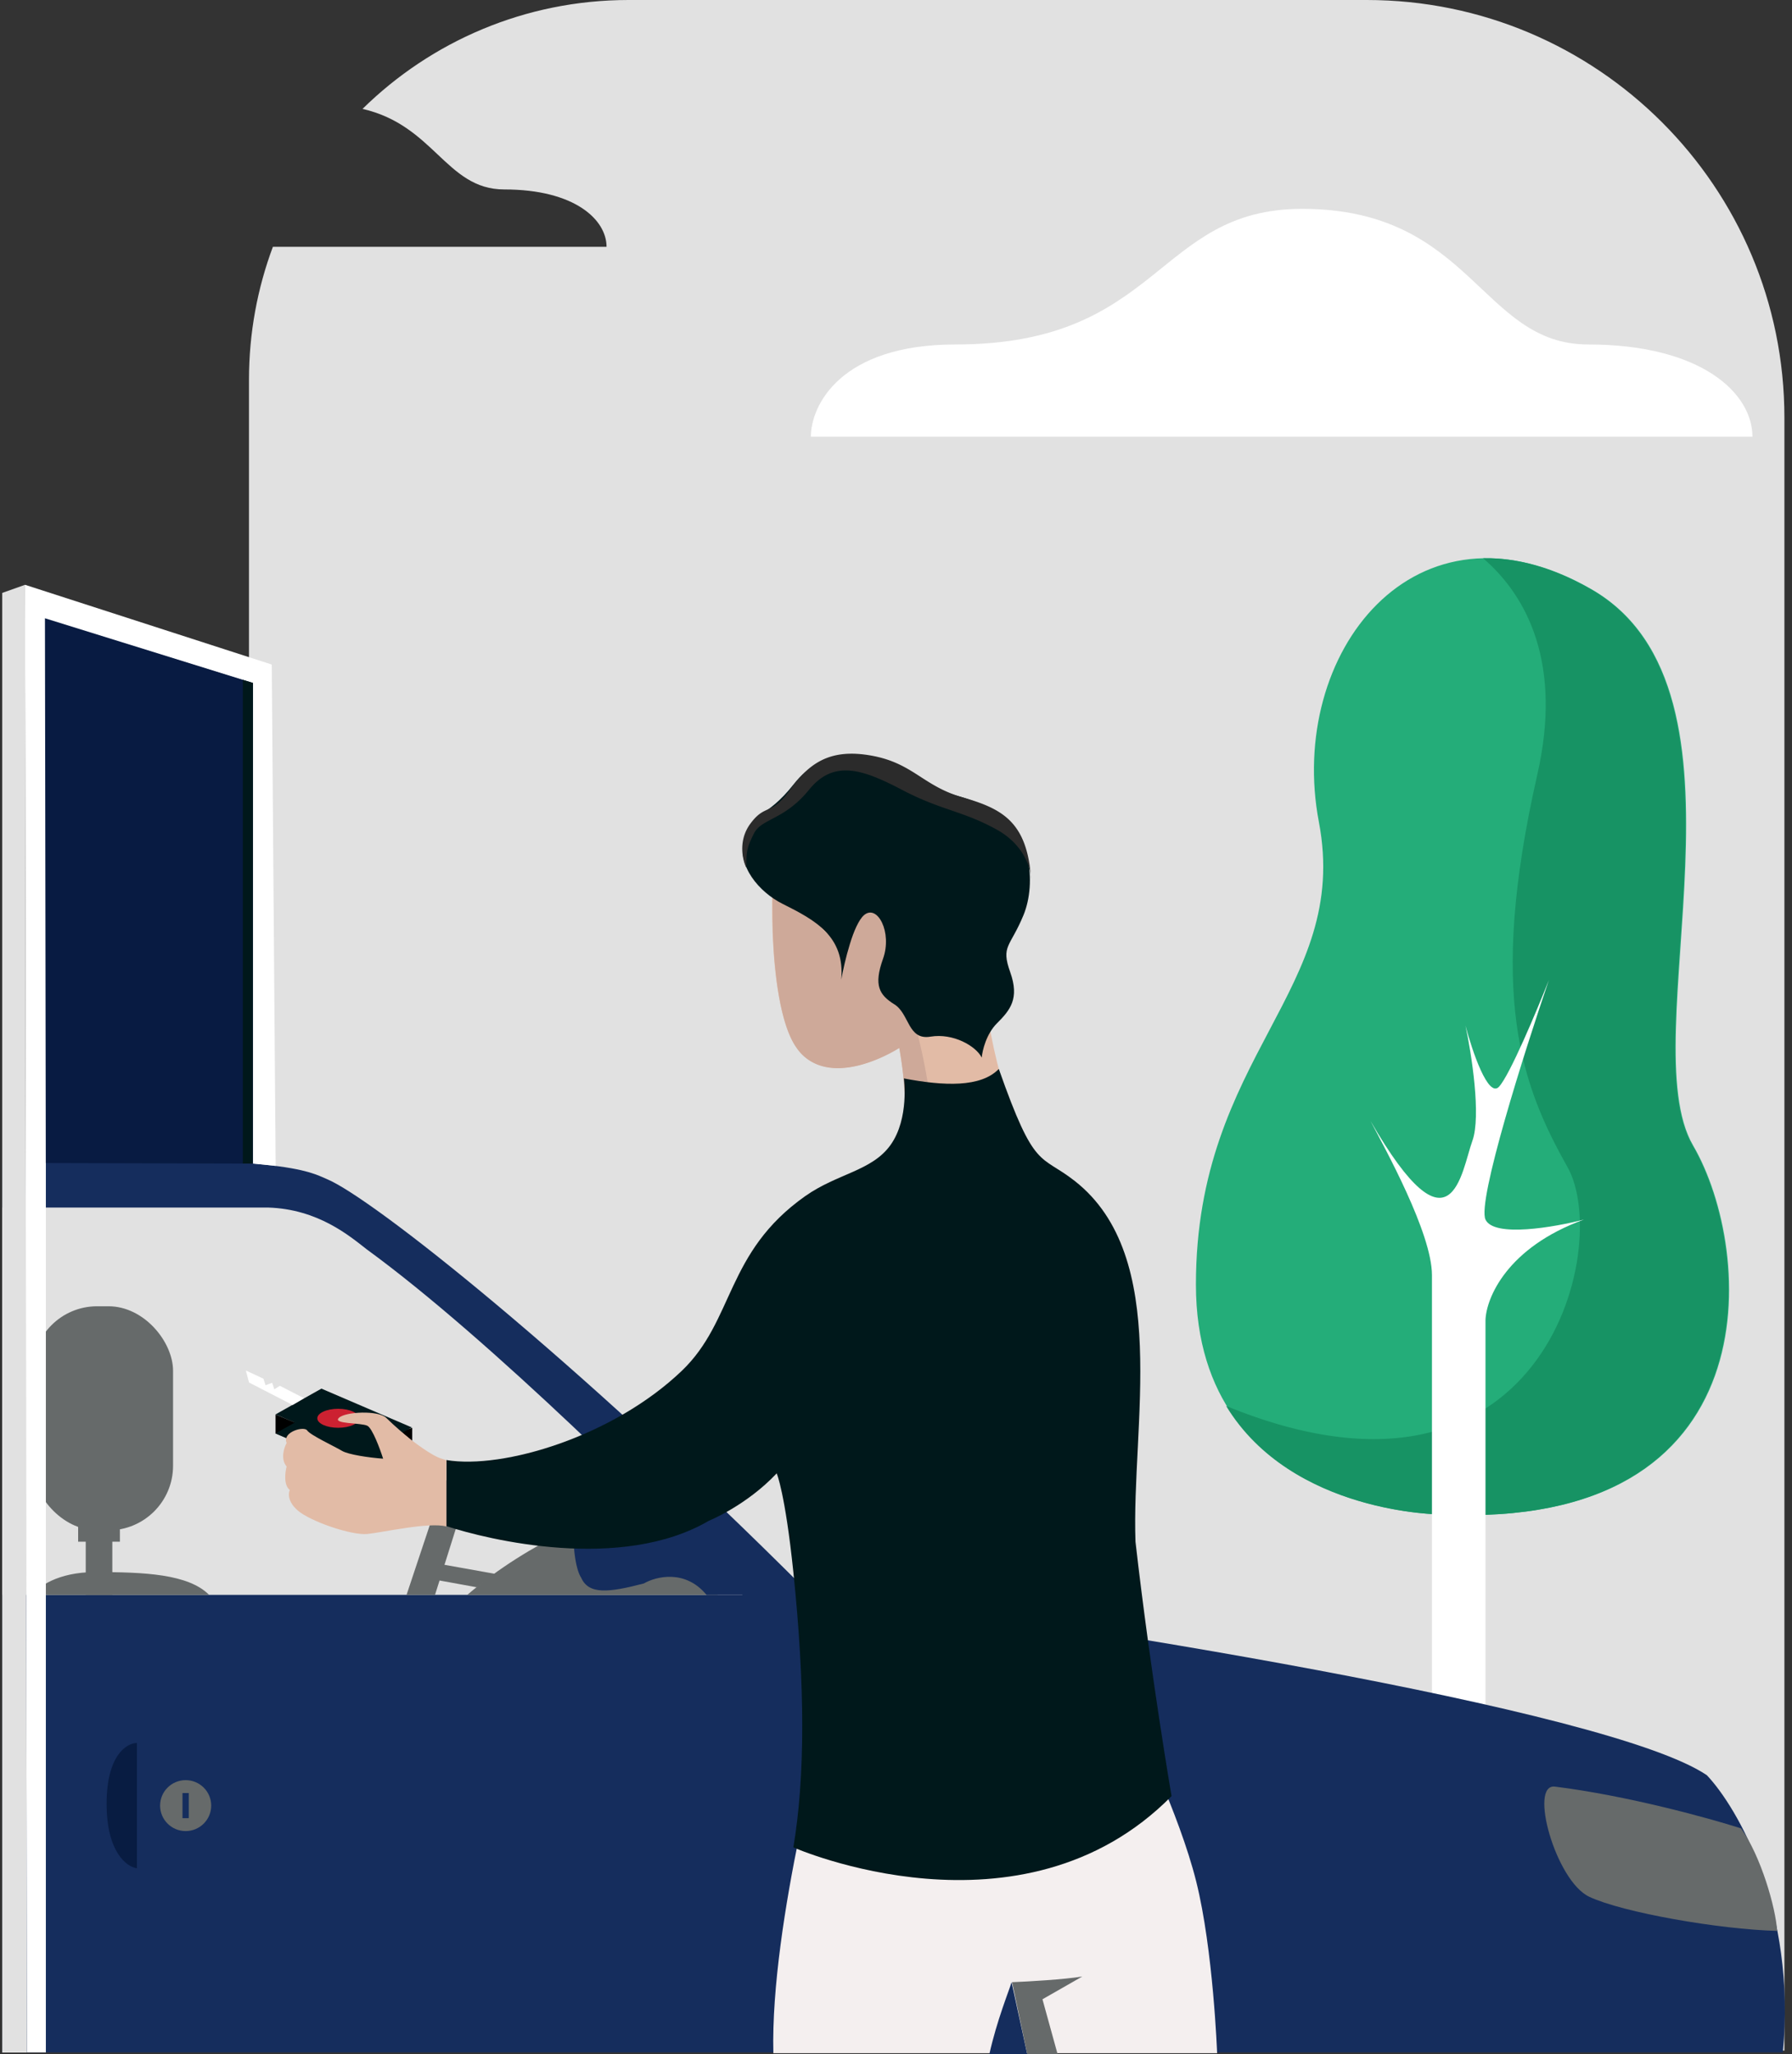 <svg xmlns="http://www.w3.org/2000/svg" fill="none" viewBox="0 0 472 541"><rect x="0" y="0" width="472" height="541" fill="#333333" stroke="none"/><path fill="#E1E1E1" fill-rule="evenodd" d="M71.876 65c-4.07 10.893-6.296 22.687-6.296 35v440H470V110C470 49.249 420.751 0 360 0H165.58c-27.301 0-52.047 10.94-70.093 28.677 9.321 2.133 14.802 7.3 19.788 12.001 5.15 4.855 9.771 9.212 17.55 9.212 18.599 0 26.936 8 26.936 15.11H71.876z" clip-rule="evenodd"/><path fill="#fff" d="M461.578 115h-248c0-8.095 7.624-24.286 38.118-24.286C305.813 90.714 304.402 55 342.99 55c44.706 0 47.059 35.714 75.294 35.714 29.893 0 43.294 12.857 43.294 24.286z"/><path fill="#24AD79" d="M379.768 398.826s-64.77 0-64.77-60.558c0-60.557 40.831-77.456 32.383-121.818-8.447-44.361 25.347-88.019 71.823-61.263 46.475 26.757 10.46 118.533 26.751 146.467 16.292 27.934 21.11 101.4-66.187 97.172z"/><path fill="#179364" fill-rule="evenodd" d="M390.634 147.007c11.763 10.113 20.874 27.98 14.285 56.975-13.249 58.307-3.974 82.159 7.95 103.362 11.853 21.077-6.406 97.154-89.919 62.906 17.388 28.576 56.646 28.576 56.646 28.576 87.297 4.228 82.479-69.238 66.187-97.172-6.198-10.627-4.825-30.495-3.304-52.507 2.477-35.847 5.347-77.383-23.447-93.96-10.178-5.859-19.747-8.342-28.398-8.18z" clip-rule="evenodd"/><path fill="#fff" d="M377.167 335.785c-.001-11.019-12.391-33.363-16.175-40.572 21.397 37.101 23.877 13.38 26.82 5.231 2.354-6.519-.227-22.939-1.811-30.333 1.755 6.64 5.978 19.15 8.828 16.072 2.85-3.079 9.94-19.996 13.129-28.07-6.489 19.015-18.912 58.246-16.692 63.05 2.221 4.804 18.225 2.001 25.95 0-20.327 7.352-25.769 20.723-25.95 26.49v176.239h-14.099V335.785z"/><path fill="#0C2048" d="M134.08 419.498c24 4 78.666 12.334 103 16h3.5l-17 104.501h-30c5-33 22.5-60 19-71s-29-18-47-25.5-28 5.999-36-10.501c-6.4-13.2.333-14.5 4.5-13.5z"/><path fill="#152D5D" d="M86.082 310.5c-4.43-1.846-11.5-7-85.5-4v234h469c3.6-37.6-11.833-64.333-20-73-26-17.6-169.167-40-237.5-49-61-61-114-103-126-108z"/><path fill="#E1E1E1" d="M96.582 329c32.4 23.6 79.5 70.5 99 91h-195V318h70c13.2.4 21.5 7.5 26 11z"/><path fill="#666A6A" d="M409.58 470.498c19.2 2.4 40.667 8.334 49 11 5.2 7.2 9.167 21 9.5 27-15.2-.4-40.666-4.833-49.5-9-8.833-4.166-16-29.875-9-29zM116.582 391.5l-9.5 28.5h7.5l8.5-27c.333-1.167.4-3.7-2-4.5-2.4-.8-4 1.667-4.5 3zm6.5 28.5c16.8-14.4 36.5-21.833 44.5-24l21.5 24h-66z"/><rect width="37" height="59" x="8.582" y="344" fill="#666A6A" rx="17"/><path fill="#666A6A" d="M20.582 401h11v5h-11zm2 5h7v14h-7z"/><path fill="#666A6A" d="M25.082 414c-10 0-15.167 4-16.5 6h46.5c-5.5-5.5-17-6-30-6zm105.5.5l-14-2.5-2 4 11 2 5-3.5z"/><path fill="#152D5D" d="M181.083 404.499c3.6 4 13.5 12 18 15.5h-13c-5.6-6.801-13.334-4.834-16.5-3-9.2 2.4-14.5 3-16.5-1.5-3-4.5-3.5-25.8 4.5-25 10 1 19 9 23.5 14z"/><path fill="#fff" d="M6.58 154l.5 386.5h5V163.062l54.537 16.861v126.492l5.988.619-1.025-132.031L6.58 154z"/><path fill="#081B42" d="M66.616 306.431l-54.55-.146-.226-143.465 54.776 17.034v126.577z"/><path fill="#E2BBA6" d="M189.402 395.741s10.864-1.462 19.56-12.276c0 0-2.169 9.092 9.429 19.505 8.033 7.189 1.767 45.488-1.617 52.246 0 0 32.052 31.58 84.226 6.288 0 0-13.104-47.69-14.058-74.654-1.175-30.619-4.719-50.304-15.443-79.211-10.724-28.906-13.265-44.856-11.809-60.076 1.456-15.219.723-39.049-26.107-44.806-26.83-5.758-30.003 25.792-30.003 25.792s-2.37 40.341 8.184 49.583c9.248 8.15 25.103-2.193 25.103-2.193s3.675 18.714-.583 25.322c0 0-5.874 6.719-20.383 12.496-15.153 6.008-17.583 50.064-25.616 58.134"/><path fill="#CEA999" d="M220.348 203.23c-1.075 6.559-2.792 17.092-4.378 27.475 1.004-9.782 2.861-20.616 4.147-27.394l.231-.081z"/><path fill="#CEA999" d="M203.599 228.59l12.371 2.113-.623 9.411c-.12 5.167 2.874 5.422 4.149 7.384 5.342 8.241 5.082-7.804 9.5-7.384 4.419.421 6.283 6.128 3.11 14.699-3.173 8.571 8.234 10.954 9.218 15.76.984 4.806 8.645 31.87 0 41.132L228.08 307.7a40.023 40.023 0 008.193-6.398c4.258-6.608.583-25.322.583-25.322s-15.845 10.343-25.103 2.193a12.028 12.028 0 01-2.009-2.323c-5.271-7.38-6.024-26.113-6.175-30.128-.151-4.016.03-17.132.03-17.132z"/><path fill="#00181B" d="M227.579 241c-2.8 2.4-5.167 12.333-6 17 1-11.5-6.898-15.699-15.5-20-6-3-12.188-10-10-17 2.5-8 5.5-5 13-14.5s17.79-8.526 23-6.5c9 3.5 9.5 4.5 15 7.5 4.907 2.677 5.566 1.484 14 5.5 10.5 5 12 19.5 8.5 28s-6 8-3.5 15 0 10-3.5 13.5c-2.8 2.8-3.834 7.167-4 9-1.5-3-7.5-6.5-13.5-5.5s-5.5-6-9.5-8.5-5.5-5-3-12-1.5-14.5-5-11.5z"/><path fill="#2B2B2B" d="M196.58 228.499c-1-2-2.2-7.1 1-11.5 4-5.5 5.5-2 10.5-9s10.5-11 21.5-9 13.5 8 24 11c10.228 2.923 16.661 6.32 17.911 20.36.061.428.089.812.089 1.14a54.015 54.015 0 00-.089-1.14c-.436-3.05-2.598-8.352-8.911-11.86-9-5-14.5-5-25-10.5s-18-8-24.5 0-12.5 7.5-14.5 11.5-2 5-2 9z"/><path fill="#F4EFEF" d="M218.08 451.633s-15.245 54.657-14.381 89.06h116.879s-1-27.194-5.5-45.194c-4.5-18-15.975-41.213-15.975-41.213s-44.533 22.819-81.023-2.653z"/><path fill="#00181B" d="M117.578 384.5c15 2.5 43.996-6.268 62-23.5 13.877-13.277 11.5-31.176 32.5-46 8.5-6 17.583-6.595 22.5-13.5 4.962-6.969 3.5-17.5 3.5-17.5 10.5 2 20.271 2.426 25-2.5 9.5 27 10.795 22.28 20 29.5 25.5 20 14.896 64.391 16 95 4 35.011 9.5 67 9.5 67-39.5 40-99.615 13.5-99.615 13.5 3.115-18.5 3.115-42.5 0-72.5-2.169-20.888-4.385-26-4.385-26-8 8.5-17.866 12.489-17.866 12.489-23.134 13.511-58.134 5.011-69.134 1.413V384.5z"/><path fill="#000" d="M266.902 465.07c-.18 1.212-.351 2.393-.522 3.565.171-1.172.342-2.353.522-3.565zm.142-.92c0-.321.09-.641.14-1.002-.04.361-.1.681-.14 1.002z" opacity=".3"/><path fill="#152D5D" d="M266.442 522l4.136 19h-10c2-9 5.227-16.833 5.864-19z"/><path fill="#666A6A" d="M266.578 522l4 19h8l-4-14.5 10.5-6c-4.8.8-14.333 1.333-18.5 1.5z"/><path fill="#000" d="M108.578 379.5V376l-3 1 3 2.5z"/><path fill="#00181B" d="M84.66 365.69l23.786 10.209-12.08 6.783-23.785-10.209 12.078-6.783z"/><path fill="#000" d="M72.578 377.5v-5l6 2.5 1 5.5-7-3z"/><path fill="#00181B" d="M84.66 370.69l23.786 10.209-12.08 6.783-23.785-10.209 12.078-6.783z"/><ellipse cx="89.078" cy="373.5" fill="#CC2131" rx="5.5" ry="2.5"/><path fill="#fff" d="M65.594 364.078l11.486 5.921 2.995-1.792-6.359-3.259-1.46.924-.565-1.722-1.748.643-.565-1.723-4.627-2.158.843 3.166z"/><path fill="#E2BBA6" d="M108.078 379c.779.627 5.75 4.451 8.25 5.139l1.25.413V402c-4.583-1.239-16.665 1.555-20.832 1.968-4.166.413-14.998-3.304-18.331-6.196-2.667-2.314-2.5-4.544-2.083-5.371-1.667-1.322-1.25-4.681-.834-6.196-1.666-1.983-.694-4.958 0-6.197-1.25-2.892 4.581-4.544 5.414-3.305.834 1.24 7.083 4.131 9.166 5.371 1.667.991 7.085 1.79 10.835 2.065-.833-2.616-2.833-8.014-4.166-8.675-1.667-.826-9.166-.413-7.5-2.065 1.667-1.653 10.416-2.066 12.499 0 2.083 2.065 4.998 4.527 6.332 5.601z"/><path fill="#081C42" d="M36.078 492v-33c-2.667 0-8 3.2-8 16s5.333 16.667 8 17z"/><ellipse cx="48.899" cy="475.499" fill="#666A6A" rx="6.731" ry="6.706"/><path fill="#152D5D" d="M48.07 472.188h1.654v6.62H48.07z"/><path fill="#E1E1E1" d="M.586 156.143l5.87-2.088.139-.047.484 386.532H.586V156.143z"/><path fill="#00181B" d="M66.575 306.427l.051-126.583-2.665-.813v127.396h2.614z"/></svg>